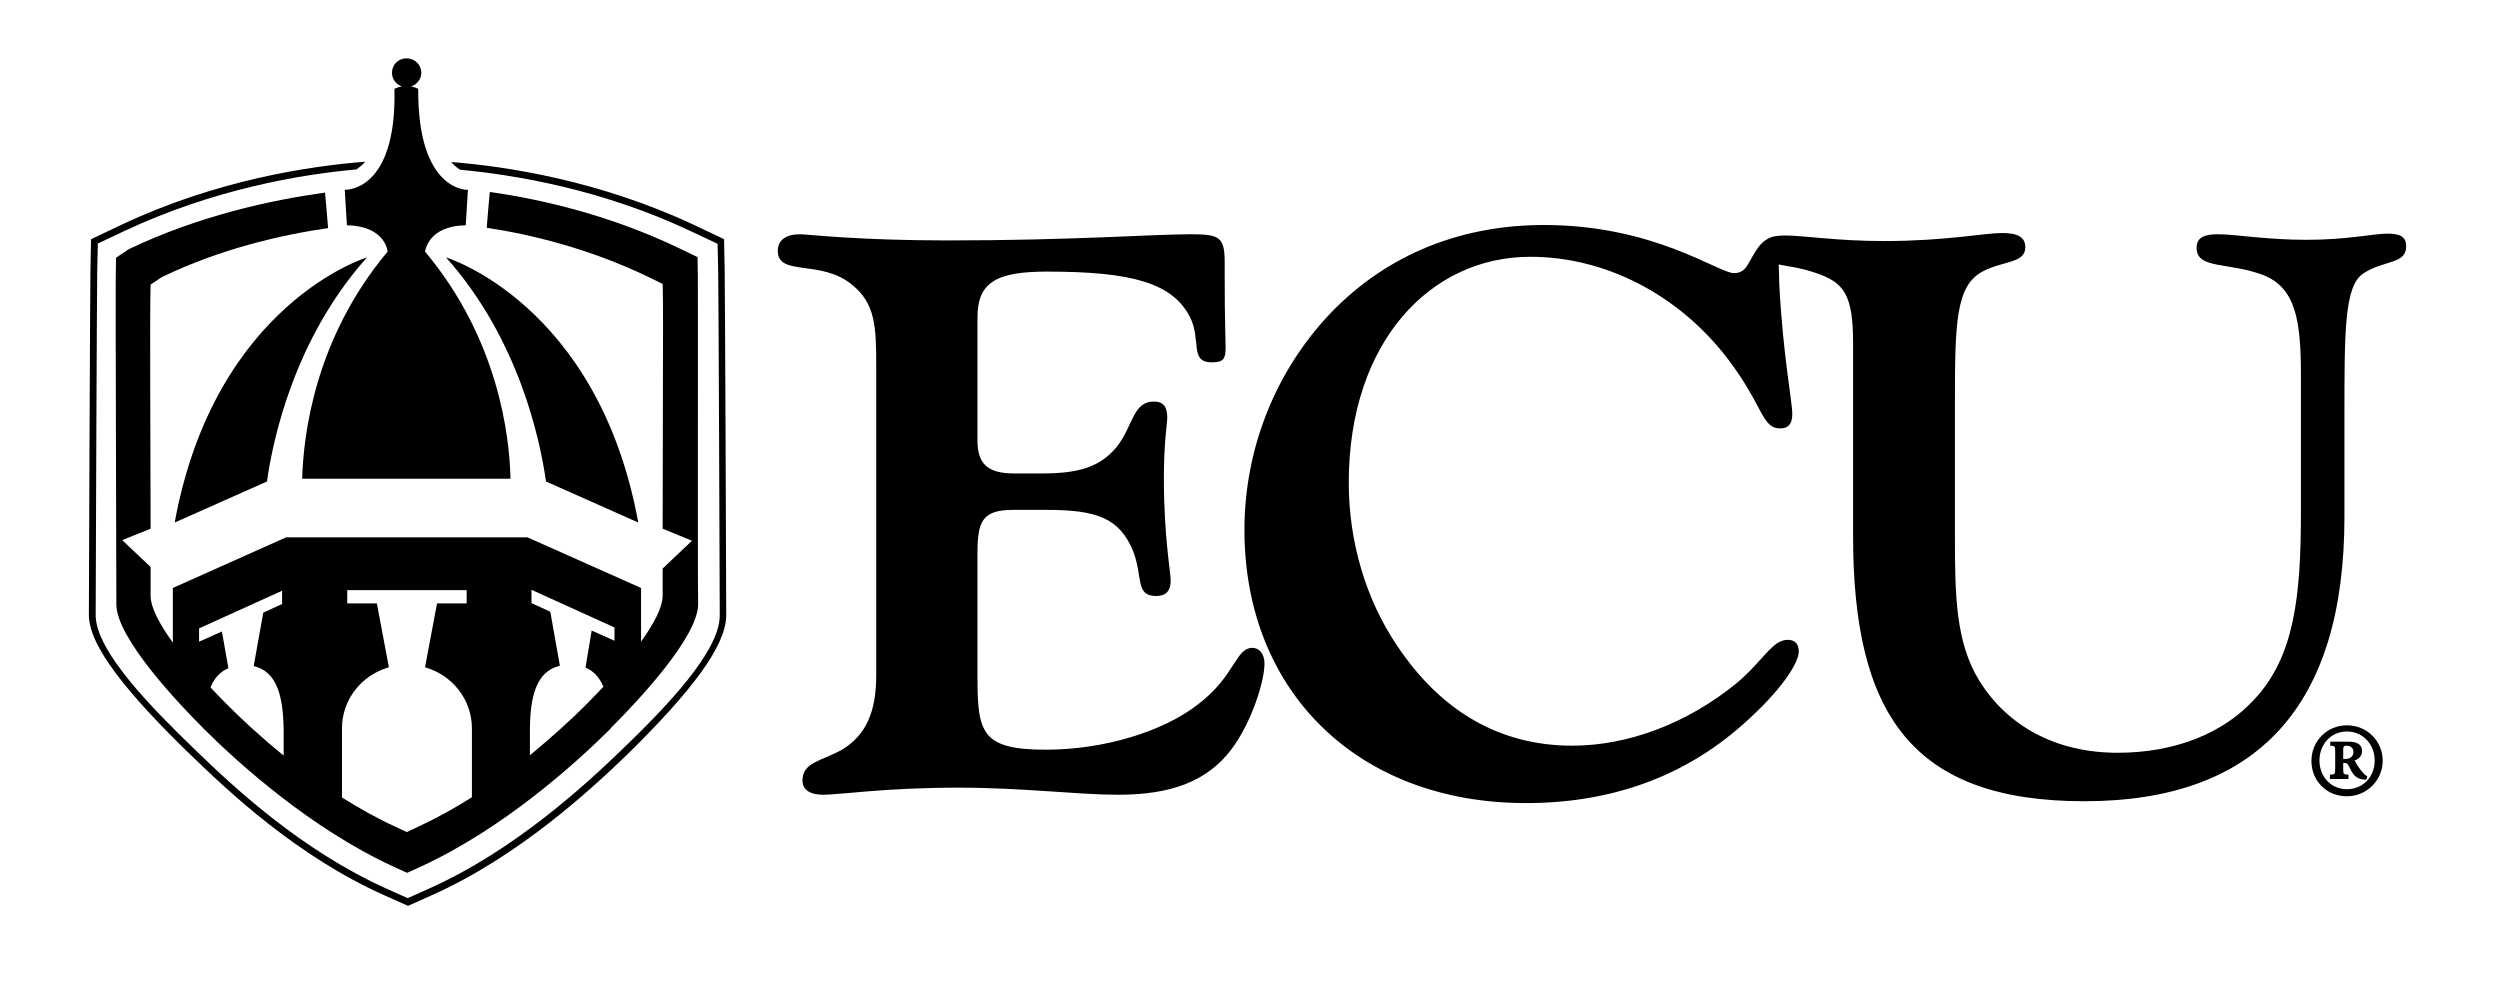 <?xml version="1.0" encoding="utf-8"?>
<!-- Generator: Adobe Illustrator 21.1.0, SVG Export Plug-In . SVG Version: 6.00 Build 0)  -->
<svg version="1.1" id="Layer_1" xmlns="http://www.w3.org/2000/svg" xmlns:xlink="http://www.w3.org/1999/xlink" x="0px" y="0px"
	 viewBox="0 0 810 324" style="enable-background:new 0 0 810 324;" xml:space="preserve">
<style type="text/css">
	.st0{clip-path:url(#SVGID_2_);}
</style>
<g>
	<defs>
		<rect id="SVGID_1_" width="810" height="324"/>
	</defs>
	<clipPath id="SVGID_2_">
		<use xlink:href="#SVGID_1_"  style="overflow:visible;"/>
	</clipPath>
	<path class="st0" d="M132,52.5c0.1-0.2,0.2-0.4,0.2-0.7c-0.1,0-0.3,0-0.4,0c0,0,0,0,0,0C131.9,52.1,131.9,52.3,132,52.5
		 M235.3,199.3c0-9.2-0.4-107.2-0.5-111.2l-0.2-10.6l-9.9-4.7c-30.6-14.3-60.5-18.9-78.5-20.3c0.8,0.9,1.7,1.8,2.9,2.5
		c18.1,1.7,46.1,6.4,74.7,19.9l8.7,4.1l0.2,9.2c0.1,4,0.5,101.9,0.5,111.2c0,11.7-17.4,29.7-31.4,43.2c-11.8,11.4-35.1,33-63,45.4
		l-6.7,3l-6.7-3c-27.9-12.5-50-33.3-61.8-44.7c-14-13.5-32.6-32.2-32.6-44c0-9.3,0.4-107.2,0.5-111.2l0.2-9.2l8.7-4.1
		c28.8-13.5,57-18.3,75.1-19.9c1.1-0.8,2.1-1.6,2.8-2.5c-18,1.4-48.1,5.9-78.9,20.4l-9.9,4.7l-0.2,10.6c-0.1,4-0.5,101.9-0.5,111.2
		c0,10,12.5,25.5,33.3,45.6c11.9,11.5,34.2,32.6,62.5,45.2l7.6,3.4l7.6-3.4c28.3-12.6,51.8-34.4,63.7-45.9
		C224,224,235.3,209.3,235.3,199.3"/>
	<path class="st0" d="M86.5,156c1.9-13.5,8.8-46.2,32.4-72.6c0,0-49.3,14.9-62.3,85.9L86.5,156z"/>
	<path class="st0" d="M176.9,156c-1.9-13.5-8.8-46.2-32.4-72.6c0,0,49.3,14.9,62.3,85.9L176.9,156z"/>
	<path class="st0" d="M189.7,216.3c2.7,1.1,4.6,3.3,5.8,6.2c-2.3,2.4-4.4,4.6-6,6.2c-4.2,4.2-10.4,9.9-17.8,16V236
		c0.1-10.2,2-18.5,9.7-20.3l-3.1-17.5l-6.1-2.8v-4.3l26.9,12.2v4.3l-7.4-3.3L189.7,216.3z M137.7,216.2c8.8,2.5,15.2,10.4,15.2,19.8
		v22.3c-5.5,3.5-11.3,6.7-17.3,9.5l-3.8,1.8l-3.8-1.8c-6-2.7-11.7-6-17.2-9.4V236c0-9.4,6.4-17.3,15.2-19.8l-3.9-20.7h-9.6v-4.3
		h38.7v4.3h-9.6L137.7,216.2z M82.2,215.8c7.7,1.8,9.5,10.1,9.7,20.3v8.7c-7.4-6-13.6-11.8-17.8-16c-1.6-1.6-3.7-3.7-5.9-6.1
		c1.2-2.9,3.1-5.1,5.8-6.2l-2.1-11.9l-7.4,3.3v-4.3l26.9-12.2v4.3l-6.1,2.8L82.2,215.8z M226.1,89.4l-0.1-6.1l-5.6-2.7
		c-22.4-10.8-44.7-16-61.7-18.4c-0.3,3.1-0.7,7.7-1,11.6c14.6,2.2,33.3,6.8,52.1,15.8l4.9,2.4l0.1,5.3c0.1,2.6-0.1,46.5-0.1,74
		l9.5,3.9l-9.5,9c0,4.4,0,7.5,0,8.7c0,4-3,9.4-7,15v-17.4l-36.8-16.4h-33h-12.2h-33L56,190.5v17.7c-4.1-5.7-7.2-11.2-7.2-15.2
		c0-1.2,0-4.6,0-9.3l-9.2-8.7l9.2-3.7c-0.1-27.5-0.2-71.2-0.1-73.8l0.1-5.3l3.6-2.4c19-9.2,38.8-13.7,53.9-15.9
		c-0.3-3.9-0.7-8.5-1-11.5c-17.4,2.4-41,7.5-63.7,18.4l-4,2.7l-0.1,6.1c-0.1,4.2,0.2,98,0.2,106.2c0,10.9,20,32,28.6,40.6
		c11.4,11.3,34.5,32.1,61.2,44.4l4.4,2l4.4-2c26.7-12.3,49.8-33.1,61.2-44.4c0.1-0.1,0.2-0.2,0.3-0.3c0,0,0,0,0,0.1V236
		c8.7-8.7,28.4-29.5,28.4-40.3C226,187.4,226.2,93.6,226.1,89.4"/>
	<path class="st0" d="M150.9,73l0.7-11.5c0,0-16.3,0.8-16.1-32.7c0,0-0.8-0.5-2.3-0.8c1.9-0.6,3.3-2.4,3.3-4.4
		c0-2.6-2.1-4.7-4.8-4.7S127,21,127,23.6c0,2.1,1.4,3.8,3.2,4.4c-1.6,0.3-2.4,0.8-2.4,0.8c0.8,33.6-16.1,32.7-16.1,32.7l0.7,11.5
		c12.5,0.2,13.2,8.5,13.2,8.5c-23.8,28.4-27.3,59.8-27.7,73.6h27.7h12.2h27.6c-0.3-13.8-3.9-45.2-27.7-73.6
		C137.8,81.6,138.4,73.2,150.9,73"/>
	<path class="st0" d="M759.2,245.9v-3.2c0-0.9,0.4-1.1,1.2-1.1c0.7,0,2.1,0.4,2.1,2c0,0.9-0.3,1.5-1,1.9c-0.4,0.3-1.1,0.4-1.5,0.4
		H759.2z M767,251.5c-0.4-0.2-0.7-0.4-1.2-0.9c-1.3-1.5-2-2.5-2.9-4.2c1.4-0.5,2.4-1.5,2.4-3c0-2.6-2.3-3.1-4.3-3.1h-6v1.3
		c1.4,0.1,1.6,0.1,1.6,1.7v6c0,1.6-0.2,1.6-1.7,1.7v1.4h6v-1.4c-1.5-0.1-1.7-0.1-1.7-1.7v-2.1h0.4c0.4,0,0.9,0.1,1.2,0.6
		c0.4,0.6,0.8,1.8,1.6,2.9c1.1,1.4,2.3,1.9,4.3,1.9L767,251.5z M760.4,237c5.2,0,9,4.2,9,9.4c0,5.3-3.8,9.3-9,9.3
		c-5.1,0-8.9-4-8.9-9.3C751.5,241.2,755.2,237,760.4,237 M760.4,235c-6.5,0-11.5,5.2-11.5,11.5c0,6.5,4.9,11.5,11.5,11.5
		c6.6,0,11.6-5.4,11.6-11.5C772,240.2,767,235,760.4,235"/>
	<path class="st0" d="M283.9,118.5v100.3c0,11.8-3.3,19.4-11.1,24.1c-6.9,3.8-12.8,4.1-12.8,10c0,2.8,2.2,4.6,6.7,4.6
		c5.3,0,20.2-2.3,43.8-2.3c21.1,0,38.5,2.3,51.8,2.3c17.2,0,28.8-4.4,36.6-14.6c6.9-9.2,10.8-22.5,10.8-27.9c0-3.1-1.7-5.1-3.9-5.1
		c-5.5,0-5.5,9-17.5,18.2c-11.4,9-30.8,14.8-49.4,14.8c-20.8,0-22.2-5.4-22.2-23.5v-39.9c0-10.5,1.4-14.3,11.6-14.3h10.8
		c16.1,0,23.6,2.6,28,13.3c3.3,8.4,0.6,14.6,7.5,14.6c3,0,4.7-1.5,4.7-4.9c0-3.1-2.2-14.1-2.2-33.3c0-11.8,1.1-17.9,1.1-19.4
		c0-3.6-1.1-5.4-4.4-5.4c-6.7,0-6.7,7.9-11.9,14.6c-5.5,6.7-12.5,8.7-24.4,8.7h-8.9c-8.6,0-11.9-3.1-11.9-10.7v-39.9
		c0-11.3,6.1-14.8,22.5-14.8c27.4,0,40.5,3.6,46.3,14.6c3.9,7.7-0.3,14.8,7.2,14.8c3.9,0,4.4-1.3,4.4-5.1c0-1.8-0.3-9.2-0.3-21.8
		v-5.4c0-8.4-1.7-9.2-11.1-9.2c-12.2,0-38.3,2-78.5,2c-29.7,0-45.5-2-48-2c-4.7,0-7.2,2-7.2,5.4c0,8.4,14.1,2.6,24.1,11
		C283.6,98.3,283.9,105.9,283.9,118.5"/>
	<path class="st0" d="M779.6,79.8c0-3.1-1.9-4.1-6.1-4.1c-4.4,0-13,2-26.1,2c-13.3,0-23-1.8-28.8-1.8c-4.4,0-6.9,1-6.9,4.4
		c0,6.9,10,4.6,21.3,8.7c10.8,4.1,12.5,14.6,12.5,32.8v44.3c0,27.4-2.2,46.6-15,60.4c-10.3,11.3-26.1,17.4-44.4,17.4
		c-20,0-35.8-8.7-44.9-23.5c-7.5-12.3-7.8-27.4-7.8-45.8v-3.8V130c0-25.3,0.3-37.4,8.9-42c6.7-3.6,13.9-2.6,13.9-7.9
		c0-3.3-2.5-4.6-7.5-4.6c-5.8,0-18.3,2.6-38.3,2.6c-15.2,0-26.1-1.8-31.9-1.8c-1.5,0-2.7,0.1-3.7,0.3c0,0,0,0,0,0
		c-0.5,0.1-1,0.3-1.3,0.4c0,0,0,0-0.1,0c-0.2,0.1-0.3,0.2-0.5,0.3c-2,1-3.5,2.9-5.1,5.8c-0.3,0.5-0.5,0.9-0.8,1.4c0,0,0,0.1-0.1,0.1
		c0,0,0,0,0,0c-1,2-2.1,3.9-5.1,3.9c-5,0-25.8-15.6-61.5-15.6c-28.6,0-53,10.7-71,30.5c-16.6,18.4-26.1,42.7-26.1,68.3
		c0,52.2,36.6,88.5,91.2,88.5c27.4,0,51-8.4,70.1-25.3c12.5-11,18.3-20,18.3-23.8c0-2.6-1.4-3.8-3.6-3.8c-5,0-8,6.9-16.6,14.1
		c-16.1,13.1-35.2,20.2-53.2,20.2c-23.3,0-42.4-11-56.6-32.2c-10.3-15.1-15.8-34-15.8-53c0-45.8,26.6-73.2,58.8-73.2
		c24.4,0,48,12.3,63.8,32.8c11.9,15.6,11.1,22.8,17.2,22.8c2.5,0,3.9-1.3,3.9-4.6c0-4.4-3-18.7-4.2-42c-0.1-2.6-0.1-4.8-0.2-6.5
		c2.9,0.6,7,1,11.9,2.7c9.4,3.1,12.2,7.2,12.2,22.8v62.4c0,57.6,18.9,86,74.9,86c56,0,84.3-30.7,84.3-92.1v-32.8
		c0-27.6,0-42,6.1-46.1C772.4,84.2,779.6,85.7,779.6,79.8"/>
</g>
</svg>
